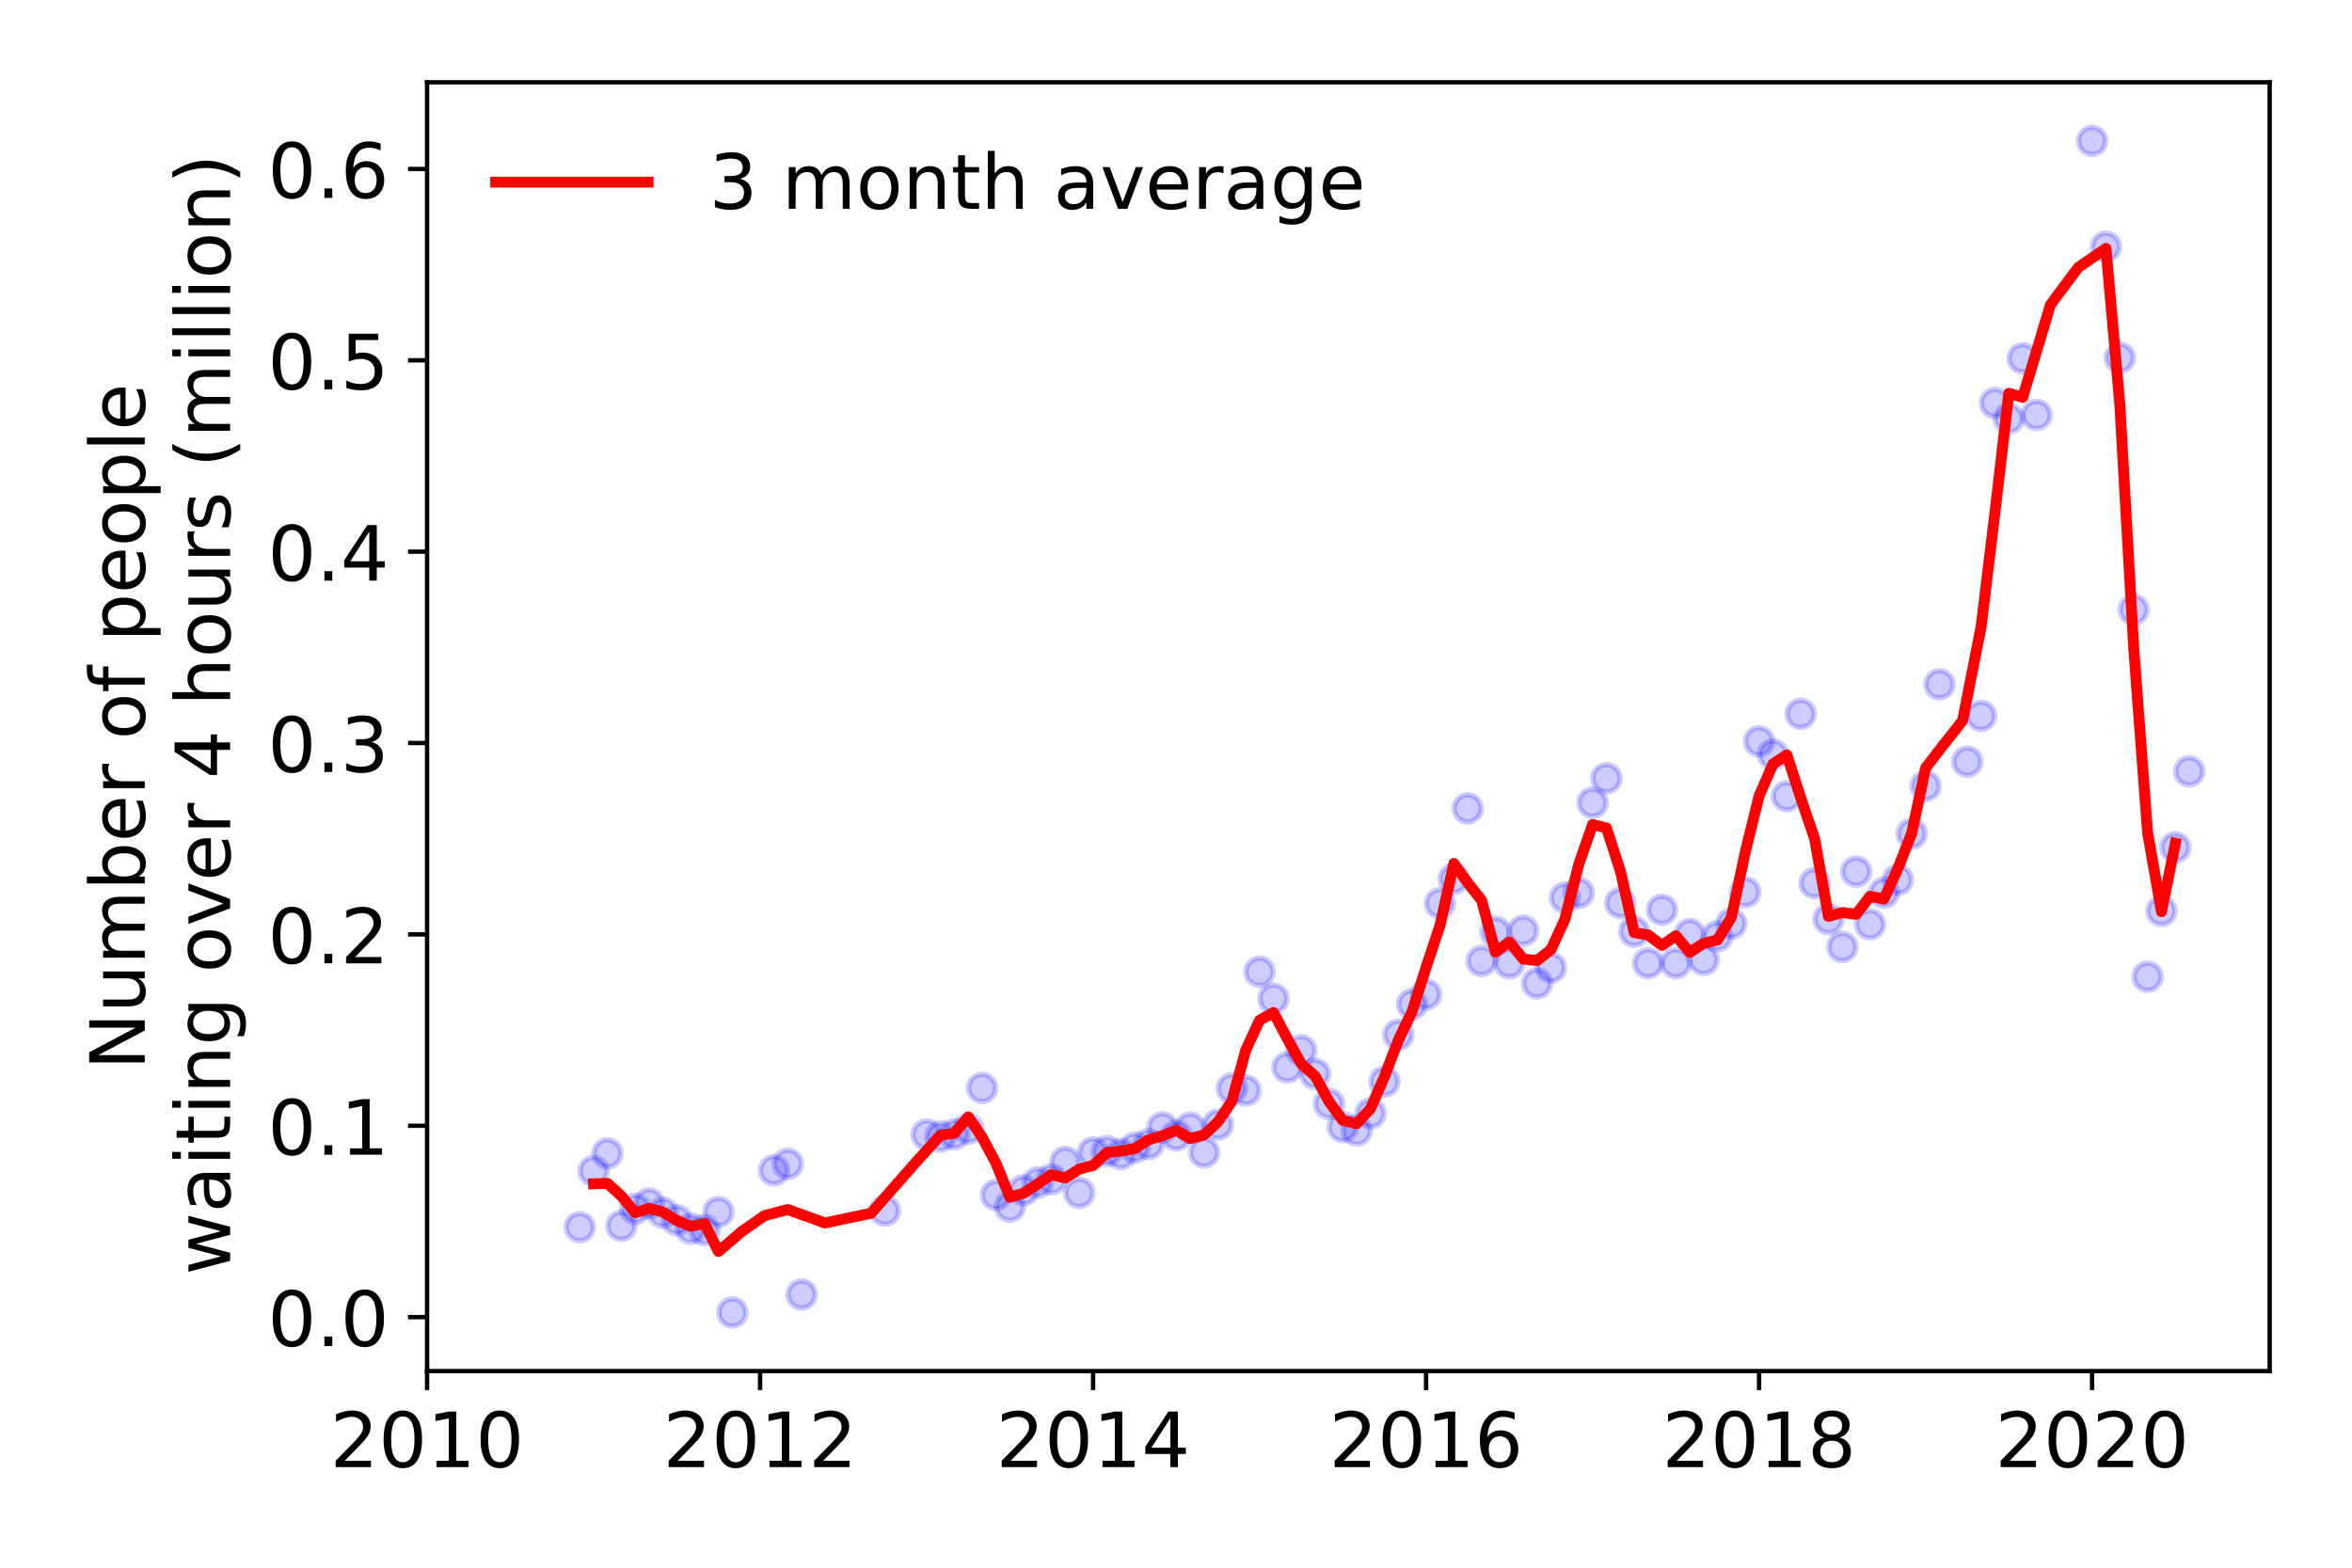 <?xml version="1.0" encoding="utf-8" standalone="no"?>
<!DOCTYPE svg PUBLIC "-//W3C//DTD SVG 1.1//EN"
  "http://www.w3.org/Graphics/SVG/1.1/DTD/svg11.dtd">
<!-- Created with matplotlib (https://matplotlib.org/) -->
<svg height="288pt" version="1.1" viewBox="0 0 432 288" width="432pt" xmlns="http://www.w3.org/2000/svg" xmlns:xlink="http://www.w3.org/1999/xlink">
 <defs>
  <style type="text/css">
*{stroke-linecap:butt;stroke-linejoin:round;}
  </style>
 </defs>
 <g id="figure_1">
  <g id="patch_1">
   <path d="M 0 288 
L 432 288 
L 432 0 
L 0 0 
z
" style="fill:#ffffff;"/>
  </g>
  <g id="axes_1">
   <g id="patch_2">
    <path d="M 78.445 251.88 
L 416.88 251.88 
L 416.88 15.12 
L 78.445 15.12 
z
" style="fill:#ffffff;"/>
   </g>
   <g id="matplotlib.axis_1">
    <g id="xtick_1">
     <g id="line2d_1">
      <defs>
       <path d="M 0 0 
L 0 3.5 
" id="mac7a40cb93" style="stroke:#000000;stroke-width:0.8;"/>
      </defs>
      <g>
       <use style="stroke:#000000;stroke-width:0.8;" x="78.445" xlink:href="#mac7a40cb93" y="251.88"/>
      </g>
     </g>
     <g id="text_1">
      <!-- 2010 -->
      <defs>
       <path d="M 19.188 8.297 
L 53.609 8.297 
L 53.609 0 
L 7.328 0 
L 7.328 8.297 
Q 12.938 14.109 22.625 23.891 
Q 32.328 33.688 34.812 36.531 
Q 39.547 41.844 41.422 45.531 
Q 43.312 49.219 43.312 52.781 
Q 43.312 58.594 39.234 62.25 
Q 35.156 65.922 28.609 65.922 
Q 23.969 65.922 18.812 64.312 
Q 13.672 62.703 7.812 59.422 
L 7.812 69.391 
Q 13.766 71.781 18.938 73 
Q 24.125 74.219 28.422 74.219 
Q 39.75 74.219 46.484 68.547 
Q 53.219 62.891 53.219 53.422 
Q 53.219 48.922 51.531 44.891 
Q 49.859 40.875 45.406 35.406 
Q 44.188 33.984 37.641 27.219 
Q 31.109 20.453 19.188 8.297 
z
" id="DejaVuSans-50"/>
       <path d="M 31.781 66.406 
Q 24.172 66.406 20.328 58.906 
Q 16.5 51.422 16.5 36.375 
Q 16.5 21.391 20.328 13.891 
Q 24.172 6.391 31.781 6.391 
Q 39.453 6.391 43.281 13.891 
Q 47.125 21.391 47.125 36.375 
Q 47.125 51.422 43.281 58.906 
Q 39.453 66.406 31.781 66.406 
z
M 31.781 74.219 
Q 44.047 74.219 50.516 64.516 
Q 56.984 54.828 56.984 36.375 
Q 56.984 17.969 50.516 8.266 
Q 44.047 -1.422 31.781 -1.422 
Q 19.531 -1.422 13.062 8.266 
Q 6.594 17.969 6.594 36.375 
Q 6.594 54.828 13.062 64.516 
Q 19.531 74.219 31.781 74.219 
z
" id="DejaVuSans-48"/>
       <path d="M 12.406 8.297 
L 28.516 8.297 
L 28.516 63.922 
L 10.984 60.406 
L 10.984 69.391 
L 28.422 72.906 
L 38.281 72.906 
L 38.281 8.297 
L 54.391 8.297 
L 54.391 0 
L 12.406 0 
z
" id="DejaVuSans-49"/>
      </defs>
      <g transform="translate(60.63 269.518)scale(0.14 -0.14)">
       <use xlink:href="#DejaVuSans-50"/>
       <use x="63.623" xlink:href="#DejaVuSans-48"/>
       <use x="127.246" xlink:href="#DejaVuSans-49"/>
       <use x="190.869" xlink:href="#DejaVuSans-48"/>
      </g>
     </g>
    </g>
    <g id="xtick_2">
     <g id="line2d_2">
      <g>
       <use style="stroke:#000000;stroke-width:0.8;" x="139.608" xlink:href="#mac7a40cb93" y="251.88"/>
      </g>
     </g>
     <g id="text_2">
      <!-- 2012 -->
      <g transform="translate(121.793 269.518)scale(0.14 -0.14)">
       <use xlink:href="#DejaVuSans-50"/>
       <use x="63.623" xlink:href="#DejaVuSans-48"/>
       <use x="127.246" xlink:href="#DejaVuSans-49"/>
       <use x="190.869" xlink:href="#DejaVuSans-50"/>
      </g>
     </g>
    </g>
    <g id="xtick_3">
     <g id="line2d_3">
      <g>
       <use style="stroke:#000000;stroke-width:0.8;" x="200.771" xlink:href="#mac7a40cb93" y="251.88"/>
      </g>
     </g>
     <g id="text_3">
      <!-- 2014 -->
      <defs>
       <path d="M 37.797 64.312 
L 12.891 25.391 
L 37.797 25.391 
z
M 35.203 72.906 
L 47.609 72.906 
L 47.609 25.391 
L 58.016 25.391 
L 58.016 17.188 
L 47.609 17.188 
L 47.609 0 
L 37.797 0 
L 37.797 17.188 
L 4.891 17.188 
L 4.891 26.703 
z
" id="DejaVuSans-52"/>
      </defs>
      <g transform="translate(182.956 269.518)scale(0.14 -0.14)">
       <use xlink:href="#DejaVuSans-50"/>
       <use x="63.623" xlink:href="#DejaVuSans-48"/>
       <use x="127.246" xlink:href="#DejaVuSans-49"/>
       <use x="190.869" xlink:href="#DejaVuSans-52"/>
      </g>
     </g>
    </g>
    <g id="xtick_4">
     <g id="line2d_4">
      <g>
       <use style="stroke:#000000;stroke-width:0.8;" x="261.934" xlink:href="#mac7a40cb93" y="251.88"/>
      </g>
     </g>
     <g id="text_4">
      <!-- 2016 -->
      <defs>
       <path d="M 33.016 40.375 
Q 26.375 40.375 22.484 35.828 
Q 18.609 31.297 18.609 23.391 
Q 18.609 15.531 22.484 10.953 
Q 26.375 6.391 33.016 6.391 
Q 39.656 6.391 43.531 10.953 
Q 47.406 15.531 47.406 23.391 
Q 47.406 31.297 43.531 35.828 
Q 39.656 40.375 33.016 40.375 
z
M 52.594 71.297 
L 52.594 62.312 
Q 48.875 64.062 45.094 64.984 
Q 41.312 65.922 37.594 65.922 
Q 27.828 65.922 22.672 59.328 
Q 17.531 52.734 16.797 39.406 
Q 19.672 43.656 24.016 45.922 
Q 28.375 48.188 33.594 48.188 
Q 44.578 48.188 50.953 41.516 
Q 57.328 34.859 57.328 23.391 
Q 57.328 12.156 50.688 5.359 
Q 44.047 -1.422 33.016 -1.422 
Q 20.359 -1.422 13.672 8.266 
Q 6.984 17.969 6.984 36.375 
Q 6.984 53.656 15.188 63.938 
Q 23.391 74.219 37.203 74.219 
Q 40.922 74.219 44.703 73.484 
Q 48.484 72.75 52.594 71.297 
z
" id="DejaVuSans-54"/>
      </defs>
      <g transform="translate(244.119 269.518)scale(0.14 -0.14)">
       <use xlink:href="#DejaVuSans-50"/>
       <use x="63.623" xlink:href="#DejaVuSans-48"/>
       <use x="127.246" xlink:href="#DejaVuSans-49"/>
       <use x="190.869" xlink:href="#DejaVuSans-54"/>
      </g>
     </g>
    </g>
    <g id="xtick_5">
     <g id="line2d_5">
      <g>
       <use style="stroke:#000000;stroke-width:0.8;" x="323.097" xlink:href="#mac7a40cb93" y="251.88"/>
      </g>
     </g>
     <g id="text_5">
      <!-- 2018 -->
      <defs>
       <path d="M 31.781 34.625 
Q 24.75 34.625 20.719 30.859 
Q 16.703 27.094 16.703 20.516 
Q 16.703 13.922 20.719 10.156 
Q 24.75 6.391 31.781 6.391 
Q 38.812 6.391 42.859 10.172 
Q 46.922 13.969 46.922 20.516 
Q 46.922 27.094 42.891 30.859 
Q 38.875 34.625 31.781 34.625 
z
M 21.922 38.812 
Q 15.578 40.375 12.031 44.719 
Q 8.5 49.078 8.5 55.328 
Q 8.5 64.062 14.719 69.141 
Q 20.953 74.219 31.781 74.219 
Q 42.672 74.219 48.875 69.141 
Q 55.078 64.062 55.078 55.328 
Q 55.078 49.078 51.531 44.719 
Q 48 40.375 41.703 38.812 
Q 48.828 37.156 52.797 32.312 
Q 56.781 27.484 56.781 20.516 
Q 56.781 9.906 50.312 4.234 
Q 43.844 -1.422 31.781 -1.422 
Q 19.734 -1.422 13.25 4.234 
Q 6.781 9.906 6.781 20.516 
Q 6.781 27.484 10.781 32.312 
Q 14.797 37.156 21.922 38.812 
z
M 18.312 54.391 
Q 18.312 48.734 21.844 45.562 
Q 25.391 42.391 31.781 42.391 
Q 38.141 42.391 41.719 45.562 
Q 45.312 48.734 45.312 54.391 
Q 45.312 60.062 41.719 63.234 
Q 38.141 66.406 31.781 66.406 
Q 25.391 66.406 21.844 63.234 
Q 18.312 60.062 18.312 54.391 
z
" id="DejaVuSans-56"/>
      </defs>
      <g transform="translate(305.282 269.518)scale(0.14 -0.14)">
       <use xlink:href="#DejaVuSans-50"/>
       <use x="63.623" xlink:href="#DejaVuSans-48"/>
       <use x="127.246" xlink:href="#DejaVuSans-49"/>
       <use x="190.869" xlink:href="#DejaVuSans-56"/>
      </g>
     </g>
    </g>
    <g id="xtick_6">
     <g id="line2d_6">
      <g>
       <use style="stroke:#000000;stroke-width:0.8;" x="384.26" xlink:href="#mac7a40cb93" y="251.88"/>
      </g>
     </g>
     <g id="text_6">
      <!-- 2020 -->
      <g transform="translate(366.445 269.518)scale(0.14 -0.14)">
       <use xlink:href="#DejaVuSans-50"/>
       <use x="63.623" xlink:href="#DejaVuSans-48"/>
       <use x="127.246" xlink:href="#DejaVuSans-50"/>
       <use x="190.869" xlink:href="#DejaVuSans-48"/>
      </g>
     </g>
    </g>
   </g>
   <g id="matplotlib.axis_2">
    <g id="ytick_1">
     <g id="line2d_7">
      <defs>
       <path d="M 0 0 
L -3.5 0 
" id="m7d4ac13c86" style="stroke:#000000;stroke-width:0.8;"/>
      </defs>
      <g>
       <use style="stroke:#000000;stroke-width:0.8;" x="78.445" xlink:href="#m7d4ac13c86" y="241.965"/>
      </g>
     </g>
     <g id="text_7">
      <!-- 0.0 -->
      <defs>
       <path d="M 10.688 12.406 
L 21 12.406 
L 21 0 
L 10.688 0 
z
" id="DejaVuSans-46"/>
      </defs>
      <g transform="translate(49.181 247.284)scale(0.14 -0.14)">
       <use xlink:href="#DejaVuSans-48"/>
       <use x="63.623" xlink:href="#DejaVuSans-46"/>
       <use x="95.41" xlink:href="#DejaVuSans-48"/>
      </g>
     </g>
    </g>
    <g id="ytick_2">
     <g id="line2d_8">
      <g>
       <use style="stroke:#000000;stroke-width:0.8;" x="78.445" xlink:href="#m7d4ac13c86" y="206.811"/>
      </g>
     </g>
     <g id="text_8">
      <!-- 0.1 -->
      <g transform="translate(49.181 212.13)scale(0.14 -0.14)">
       <use xlink:href="#DejaVuSans-48"/>
       <use x="63.623" xlink:href="#DejaVuSans-46"/>
       <use x="95.41" xlink:href="#DejaVuSans-49"/>
      </g>
     </g>
    </g>
    <g id="ytick_3">
     <g id="line2d_9">
      <g>
       <use style="stroke:#000000;stroke-width:0.8;" x="78.445" xlink:href="#m7d4ac13c86" y="171.657"/>
      </g>
     </g>
     <g id="text_9">
      <!-- 0.2 -->
      <g transform="translate(49.181 176.976)scale(0.14 -0.14)">
       <use xlink:href="#DejaVuSans-48"/>
       <use x="63.623" xlink:href="#DejaVuSans-46"/>
       <use x="95.41" xlink:href="#DejaVuSans-50"/>
      </g>
     </g>
    </g>
    <g id="ytick_4">
     <g id="line2d_10">
      <g>
       <use style="stroke:#000000;stroke-width:0.8;" x="78.445" xlink:href="#m7d4ac13c86" y="136.503"/>
      </g>
     </g>
     <g id="text_10">
      <!-- 0.3 -->
      <defs>
       <path d="M 40.578 39.312 
Q 47.656 37.797 51.625 33 
Q 55.609 28.219 55.609 21.188 
Q 55.609 10.406 48.188 4.484 
Q 40.766 -1.422 27.094 -1.422 
Q 22.516 -1.422 17.656 -0.516 
Q 12.797 0.391 7.625 2.203 
L 7.625 11.719 
Q 11.719 9.328 16.594 8.109 
Q 21.484 6.891 26.812 6.891 
Q 36.078 6.891 40.938 10.547 
Q 45.797 14.203 45.797 21.188 
Q 45.797 27.641 41.281 31.266 
Q 36.766 34.906 28.719 34.906 
L 20.219 34.906 
L 20.219 43.016 
L 29.109 43.016 
Q 36.375 43.016 40.234 45.922 
Q 44.094 48.828 44.094 54.297 
Q 44.094 59.906 40.109 62.906 
Q 36.141 65.922 28.719 65.922 
Q 24.656 65.922 20.016 65.031 
Q 15.375 64.156 9.812 62.312 
L 9.812 71.094 
Q 15.438 72.656 20.344 73.438 
Q 25.25 74.219 29.594 74.219 
Q 40.828 74.219 47.359 69.109 
Q 53.906 64.016 53.906 55.328 
Q 53.906 49.266 50.438 45.094 
Q 46.969 40.922 40.578 39.312 
z
" id="DejaVuSans-51"/>
      </defs>
      <g transform="translate(49.181 141.822)scale(0.14 -0.14)">
       <use xlink:href="#DejaVuSans-48"/>
       <use x="63.623" xlink:href="#DejaVuSans-46"/>
       <use x="95.41" xlink:href="#DejaVuSans-51"/>
      </g>
     </g>
    </g>
    <g id="ytick_5">
     <g id="line2d_11">
      <g>
       <use style="stroke:#000000;stroke-width:0.8;" x="78.445" xlink:href="#m7d4ac13c86" y="101.349"/>
      </g>
     </g>
     <g id="text_11">
      <!-- 0.4 -->
      <g transform="translate(49.181 106.668)scale(0.14 -0.14)">
       <use xlink:href="#DejaVuSans-48"/>
       <use x="63.623" xlink:href="#DejaVuSans-46"/>
       <use x="95.41" xlink:href="#DejaVuSans-52"/>
      </g>
     </g>
    </g>
    <g id="ytick_6">
     <g id="line2d_12">
      <g>
       <use style="stroke:#000000;stroke-width:0.8;" x="78.445" xlink:href="#m7d4ac13c86" y="66.195"/>
      </g>
     </g>
     <g id="text_12">
      <!-- 0.5 -->
      <defs>
       <path d="M 10.797 72.906 
L 49.516 72.906 
L 49.516 64.594 
L 19.828 64.594 
L 19.828 46.734 
Q 21.969 47.469 24.109 47.828 
Q 26.266 48.188 28.422 48.188 
Q 40.625 48.188 47.75 41.5 
Q 54.891 34.812 54.891 23.391 
Q 54.891 11.625 47.562 5.094 
Q 40.234 -1.422 26.906 -1.422 
Q 22.312 -1.422 17.547 -0.641 
Q 12.797 0.141 7.719 1.703 
L 7.719 11.625 
Q 12.109 9.234 16.797 8.062 
Q 21.484 6.891 26.703 6.891 
Q 35.156 6.891 40.078 11.328 
Q 45.016 15.766 45.016 23.391 
Q 45.016 31 40.078 35.438 
Q 35.156 39.891 26.703 39.891 
Q 22.75 39.891 18.812 39.016 
Q 14.891 38.141 10.797 36.281 
z
" id="DejaVuSans-53"/>
      </defs>
      <g transform="translate(49.181 71.514)scale(0.14 -0.14)">
       <use xlink:href="#DejaVuSans-48"/>
       <use x="63.623" xlink:href="#DejaVuSans-46"/>
       <use x="95.41" xlink:href="#DejaVuSans-53"/>
      </g>
     </g>
    </g>
    <g id="ytick_7">
     <g id="line2d_13">
      <g>
       <use style="stroke:#000000;stroke-width:0.8;" x="78.445" xlink:href="#m7d4ac13c86" y="31.041"/>
      </g>
     </g>
     <g id="text_13">
      <!-- 0.6 -->
      <g transform="translate(49.181 36.36)scale(0.14 -0.14)">
       <use xlink:href="#DejaVuSans-48"/>
       <use x="63.623" xlink:href="#DejaVuSans-46"/>
       <use x="95.41" xlink:href="#DejaVuSans-54"/>
      </g>
     </g>
    </g>
    <g id="text_14">
     <!-- Number of people -->
     <defs>
      <path d="M 9.812 72.906 
L 23.094 72.906 
L 55.422 11.922 
L 55.422 72.906 
L 64.984 72.906 
L 64.984 0 
L 51.703 0 
L 19.391 60.984 
L 19.391 0 
L 9.812 0 
z
" id="DejaVuSans-78"/>
      <path d="M 8.5 21.578 
L 8.5 54.688 
L 17.484 54.688 
L 17.484 21.922 
Q 17.484 14.156 20.5 10.266 
Q 23.531 6.391 29.594 6.391 
Q 36.859 6.391 41.078 11.031 
Q 45.312 15.672 45.312 23.688 
L 45.312 54.688 
L 54.297 54.688 
L 54.297 0 
L 45.312 0 
L 45.312 8.406 
Q 42.047 3.422 37.719 1 
Q 33.406 -1.422 27.688 -1.422 
Q 18.266 -1.422 13.375 4.438 
Q 8.5 10.297 8.5 21.578 
z
M 31.109 56 
z
" id="DejaVuSans-117"/>
      <path d="M 52 44.188 
Q 55.375 50.25 60.062 53.125 
Q 64.75 56 71.094 56 
Q 79.641 56 84.281 50.016 
Q 88.922 44.047 88.922 33.016 
L 88.922 0 
L 79.891 0 
L 79.891 32.719 
Q 79.891 40.578 77.094 44.375 
Q 74.312 48.188 68.609 48.188 
Q 61.625 48.188 57.562 43.547 
Q 53.516 38.922 53.516 30.906 
L 53.516 0 
L 44.484 0 
L 44.484 32.719 
Q 44.484 40.625 41.703 44.406 
Q 38.922 48.188 33.109 48.188 
Q 26.219 48.188 22.156 43.531 
Q 18.109 38.875 18.109 30.906 
L 18.109 0 
L 9.078 0 
L 9.078 54.688 
L 18.109 54.688 
L 18.109 46.188 
Q 21.188 51.219 25.484 53.609 
Q 29.781 56 35.688 56 
Q 41.656 56 45.828 52.969 
Q 50 49.953 52 44.188 
z
" id="DejaVuSans-109"/>
      <path d="M 48.688 27.297 
Q 48.688 37.203 44.609 42.844 
Q 40.531 48.484 33.406 48.484 
Q 26.266 48.484 22.188 42.844 
Q 18.109 37.203 18.109 27.297 
Q 18.109 17.391 22.188 11.75 
Q 26.266 6.109 33.406 6.109 
Q 40.531 6.109 44.609 11.75 
Q 48.688 17.391 48.688 27.297 
z
M 18.109 46.391 
Q 20.953 51.266 25.266 53.625 
Q 29.594 56 35.594 56 
Q 45.562 56 51.781 48.094 
Q 58.016 40.188 58.016 27.297 
Q 58.016 14.406 51.781 6.484 
Q 45.562 -1.422 35.594 -1.422 
Q 29.594 -1.422 25.266 0.953 
Q 20.953 3.328 18.109 8.203 
L 18.109 0 
L 9.078 0 
L 9.078 75.984 
L 18.109 75.984 
z
" id="DejaVuSans-98"/>
      <path d="M 56.203 29.594 
L 56.203 25.203 
L 14.891 25.203 
Q 15.484 15.922 20.484 11.062 
Q 25.484 6.203 34.422 6.203 
Q 39.594 6.203 44.453 7.469 
Q 49.312 8.734 54.109 11.281 
L 54.109 2.781 
Q 49.266 0.734 44.188 -0.344 
Q 39.109 -1.422 33.891 -1.422 
Q 20.797 -1.422 13.156 6.188 
Q 5.516 13.812 5.516 26.812 
Q 5.516 40.234 12.766 48.109 
Q 20.016 56 32.328 56 
Q 43.359 56 49.781 48.891 
Q 56.203 41.797 56.203 29.594 
z
M 47.219 32.234 
Q 47.125 39.594 43.094 43.984 
Q 39.062 48.391 32.422 48.391 
Q 24.906 48.391 20.391 44.141 
Q 15.875 39.891 15.188 32.172 
z
" id="DejaVuSans-101"/>
      <path d="M 41.109 46.297 
Q 39.594 47.172 37.812 47.578 
Q 36.031 48 33.891 48 
Q 26.266 48 22.188 43.047 
Q 18.109 38.094 18.109 28.812 
L 18.109 0 
L 9.078 0 
L 9.078 54.688 
L 18.109 54.688 
L 18.109 46.188 
Q 20.953 51.172 25.484 53.578 
Q 30.031 56 36.531 56 
Q 37.453 56 38.578 55.875 
Q 39.703 55.766 41.062 55.516 
z
" id="DejaVuSans-114"/>
      <path id="DejaVuSans-32"/>
      <path d="M 30.609 48.391 
Q 23.391 48.391 19.188 42.75 
Q 14.984 37.109 14.984 27.297 
Q 14.984 17.484 19.156 11.844 
Q 23.344 6.203 30.609 6.203 
Q 37.797 6.203 41.984 11.859 
Q 46.188 17.531 46.188 27.297 
Q 46.188 37.016 41.984 42.703 
Q 37.797 48.391 30.609 48.391 
z
M 30.609 56 
Q 42.328 56 49.016 48.375 
Q 55.719 40.766 55.719 27.297 
Q 55.719 13.875 49.016 6.219 
Q 42.328 -1.422 30.609 -1.422 
Q 18.844 -1.422 12.172 6.219 
Q 5.516 13.875 5.516 27.297 
Q 5.516 40.766 12.172 48.375 
Q 18.844 56 30.609 56 
z
" id="DejaVuSans-111"/>
      <path d="M 37.109 75.984 
L 37.109 68.5 
L 28.516 68.5 
Q 23.688 68.5 21.797 66.547 
Q 19.922 64.594 19.922 59.516 
L 19.922 54.688 
L 34.719 54.688 
L 34.719 47.703 
L 19.922 47.703 
L 19.922 0 
L 10.891 0 
L 10.891 47.703 
L 2.297 47.703 
L 2.297 54.688 
L 10.891 54.688 
L 10.891 58.5 
Q 10.891 67.625 15.141 71.797 
Q 19.391 75.984 28.609 75.984 
z
" id="DejaVuSans-102"/>
      <path d="M 18.109 8.203 
L 18.109 -20.797 
L 9.078 -20.797 
L 9.078 54.688 
L 18.109 54.688 
L 18.109 46.391 
Q 20.953 51.266 25.266 53.625 
Q 29.594 56 35.594 56 
Q 45.562 56 51.781 48.094 
Q 58.016 40.188 58.016 27.297 
Q 58.016 14.406 51.781 6.484 
Q 45.562 -1.422 35.594 -1.422 
Q 29.594 -1.422 25.266 0.953 
Q 20.953 3.328 18.109 8.203 
z
M 48.688 27.297 
Q 48.688 37.203 44.609 42.844 
Q 40.531 48.484 33.406 48.484 
Q 26.266 48.484 22.188 42.844 
Q 18.109 37.203 18.109 27.297 
Q 18.109 17.391 22.188 11.75 
Q 26.266 6.109 33.406 6.109 
Q 40.531 6.109 44.609 11.75 
Q 48.688 17.391 48.688 27.297 
z
" id="DejaVuSans-112"/>
      <path d="M 9.422 75.984 
L 18.406 75.984 
L 18.406 0 
L 9.422 0 
z
" id="DejaVuSans-108"/>
     </defs>
     <g transform="translate(26.592 196.547)rotate(-90)scale(0.14 -0.14)">
      <use xlink:href="#DejaVuSans-78"/>
      <use x="74.805" xlink:href="#DejaVuSans-117"/>
      <use x="138.184" xlink:href="#DejaVuSans-109"/>
      <use x="235.596" xlink:href="#DejaVuSans-98"/>
      <use x="299.072" xlink:href="#DejaVuSans-101"/>
      <use x="360.596" xlink:href="#DejaVuSans-114"/>
      <use x="401.709" xlink:href="#DejaVuSans-32"/>
      <use x="433.496" xlink:href="#DejaVuSans-111"/>
      <use x="494.678" xlink:href="#DejaVuSans-102"/>
      <use x="529.883" xlink:href="#DejaVuSans-32"/>
      <use x="561.67" xlink:href="#DejaVuSans-112"/>
      <use x="625.146" xlink:href="#DejaVuSans-101"/>
      <use x="686.67" xlink:href="#DejaVuSans-111"/>
      <use x="747.852" xlink:href="#DejaVuSans-112"/>
      <use x="811.328" xlink:href="#DejaVuSans-108"/>
      <use x="839.111" xlink:href="#DejaVuSans-101"/>
     </g>
     <!--  waiting over 4 hours (million) -->
     <defs>
      <path d="M 4.203 54.688 
L 13.188 54.688 
L 24.422 12.016 
L 35.594 54.688 
L 46.188 54.688 
L 57.422 12.016 
L 68.609 54.688 
L 77.594 54.688 
L 63.281 0 
L 52.688 0 
L 40.922 44.828 
L 29.109 0 
L 18.5 0 
z
" id="DejaVuSans-119"/>
      <path d="M 34.281 27.484 
Q 23.391 27.484 19.188 25 
Q 14.984 22.516 14.984 16.5 
Q 14.984 11.719 18.141 8.906 
Q 21.297 6.109 26.703 6.109 
Q 34.188 6.109 38.703 11.406 
Q 43.219 16.703 43.219 25.484 
L 43.219 27.484 
z
M 52.203 31.203 
L 52.203 0 
L 43.219 0 
L 43.219 8.297 
Q 40.141 3.328 35.547 0.953 
Q 30.953 -1.422 24.312 -1.422 
Q 15.922 -1.422 10.953 3.297 
Q 6 8.016 6 15.922 
Q 6 25.141 12.172 29.828 
Q 18.359 34.516 30.609 34.516 
L 43.219 34.516 
L 43.219 35.406 
Q 43.219 41.609 39.141 45 
Q 35.062 48.391 27.688 48.391 
Q 23 48.391 18.547 47.266 
Q 14.109 46.141 10.016 43.891 
L 10.016 52.203 
Q 14.938 54.109 19.578 55.047 
Q 24.219 56 28.609 56 
Q 40.484 56 46.344 49.844 
Q 52.203 43.703 52.203 31.203 
z
" id="DejaVuSans-97"/>
      <path d="M 9.422 54.688 
L 18.406 54.688 
L 18.406 0 
L 9.422 0 
z
M 9.422 75.984 
L 18.406 75.984 
L 18.406 64.594 
L 9.422 64.594 
z
" id="DejaVuSans-105"/>
      <path d="M 18.312 70.219 
L 18.312 54.688 
L 36.812 54.688 
L 36.812 47.703 
L 18.312 47.703 
L 18.312 18.016 
Q 18.312 11.328 20.141 9.422 
Q 21.969 7.516 27.594 7.516 
L 36.812 7.516 
L 36.812 0 
L 27.594 0 
Q 17.188 0 13.234 3.875 
Q 9.281 7.766 9.281 18.016 
L 9.281 47.703 
L 2.688 47.703 
L 2.688 54.688 
L 9.281 54.688 
L 9.281 70.219 
z
" id="DejaVuSans-116"/>
      <path d="M 54.891 33.016 
L 54.891 0 
L 45.906 0 
L 45.906 32.719 
Q 45.906 40.484 42.875 44.328 
Q 39.844 48.188 33.797 48.188 
Q 26.516 48.188 22.312 43.547 
Q 18.109 38.922 18.109 30.906 
L 18.109 0 
L 9.078 0 
L 9.078 54.688 
L 18.109 54.688 
L 18.109 46.188 
Q 21.344 51.125 25.703 53.562 
Q 30.078 56 35.797 56 
Q 45.219 56 50.047 50.172 
Q 54.891 44.344 54.891 33.016 
z
" id="DejaVuSans-110"/>
      <path d="M 45.406 27.984 
Q 45.406 37.75 41.375 43.109 
Q 37.359 48.484 30.078 48.484 
Q 22.859 48.484 18.828 43.109 
Q 14.797 37.75 14.797 27.984 
Q 14.797 18.266 18.828 12.891 
Q 22.859 7.516 30.078 7.516 
Q 37.359 7.516 41.375 12.891 
Q 45.406 18.266 45.406 27.984 
z
M 54.391 6.781 
Q 54.391 -7.172 48.188 -13.984 
Q 42 -20.797 29.203 -20.797 
Q 24.469 -20.797 20.266 -20.094 
Q 16.062 -19.391 12.109 -17.922 
L 12.109 -9.188 
Q 16.062 -11.328 19.922 -12.344 
Q 23.781 -13.375 27.781 -13.375 
Q 36.625 -13.375 41.016 -8.766 
Q 45.406 -4.156 45.406 5.172 
L 45.406 9.625 
Q 42.625 4.781 38.281 2.391 
Q 33.938 0 27.875 0 
Q 17.828 0 11.672 7.656 
Q 5.516 15.328 5.516 27.984 
Q 5.516 40.672 11.672 48.328 
Q 17.828 56 27.875 56 
Q 33.938 56 38.281 53.609 
Q 42.625 51.219 45.406 46.391 
L 45.406 54.688 
L 54.391 54.688 
z
" id="DejaVuSans-103"/>
      <path d="M 2.984 54.688 
L 12.5 54.688 
L 29.594 8.797 
L 46.688 54.688 
L 56.203 54.688 
L 35.688 0 
L 23.484 0 
z
" id="DejaVuSans-118"/>
      <path d="M 54.891 33.016 
L 54.891 0 
L 45.906 0 
L 45.906 32.719 
Q 45.906 40.484 42.875 44.328 
Q 39.844 48.188 33.797 48.188 
Q 26.516 48.188 22.312 43.547 
Q 18.109 38.922 18.109 30.906 
L 18.109 0 
L 9.078 0 
L 9.078 75.984 
L 18.109 75.984 
L 18.109 46.188 
Q 21.344 51.125 25.703 53.562 
Q 30.078 56 35.797 56 
Q 45.219 56 50.047 50.172 
Q 54.891 44.344 54.891 33.016 
z
" id="DejaVuSans-104"/>
      <path d="M 44.281 53.078 
L 44.281 44.578 
Q 40.484 46.531 36.375 47.5 
Q 32.281 48.484 27.875 48.484 
Q 21.188 48.484 17.844 46.438 
Q 14.5 44.391 14.5 40.281 
Q 14.5 37.156 16.891 35.375 
Q 19.281 33.594 26.516 31.984 
L 29.594 31.297 
Q 39.156 29.25 43.188 25.516 
Q 47.219 21.781 47.219 15.094 
Q 47.219 7.469 41.188 3.016 
Q 35.156 -1.422 24.609 -1.422 
Q 20.219 -1.422 15.453 -0.562 
Q 10.688 0.297 5.422 2 
L 5.422 11.281 
Q 10.406 8.688 15.234 7.391 
Q 20.062 6.109 24.812 6.109 
Q 31.156 6.109 34.562 8.281 
Q 37.984 10.453 37.984 14.406 
Q 37.984 18.062 35.516 20.016 
Q 33.062 21.969 24.703 23.781 
L 21.578 24.516 
Q 13.234 26.266 9.516 29.906 
Q 5.812 33.547 5.812 39.891 
Q 5.812 47.609 11.281 51.797 
Q 16.75 56 26.812 56 
Q 31.781 56 36.172 55.266 
Q 40.578 54.547 44.281 53.078 
z
" id="DejaVuSans-115"/>
      <path d="M 31 75.875 
Q 24.469 64.656 21.281 53.656 
Q 18.109 42.672 18.109 31.391 
Q 18.109 20.125 21.312 9.062 
Q 24.516 -2 31 -13.188 
L 23.188 -13.188 
Q 15.875 -1.703 12.234 9.375 
Q 8.594 20.453 8.594 31.391 
Q 8.594 42.281 12.203 53.312 
Q 15.828 64.359 23.188 75.875 
z
" id="DejaVuSans-40"/>
      <path d="M 8.016 75.875 
L 15.828 75.875 
Q 23.141 64.359 26.781 53.312 
Q 30.422 42.281 30.422 31.391 
Q 30.422 20.453 26.781 9.375 
Q 23.141 -1.703 15.828 -13.188 
L 8.016 -13.188 
Q 14.5 -2 17.703 9.062 
Q 20.906 20.125 20.906 31.391 
Q 20.906 42.672 17.703 53.656 
Q 14.5 64.656 8.016 75.875 
z
" id="DejaVuSans-41"/>
     </defs>
     <g transform="translate(42.269 238.675)rotate(-90)scale(0.14 -0.14)">
      <use xlink:href="#DejaVuSans-32"/>
      <use x="31.787" xlink:href="#DejaVuSans-119"/>
      <use x="113.574" xlink:href="#DejaVuSans-97"/>
      <use x="174.854" xlink:href="#DejaVuSans-105"/>
      <use x="202.637" xlink:href="#DejaVuSans-116"/>
      <use x="241.846" xlink:href="#DejaVuSans-105"/>
      <use x="269.629" xlink:href="#DejaVuSans-110"/>
      <use x="333.008" xlink:href="#DejaVuSans-103"/>
      <use x="396.484" xlink:href="#DejaVuSans-32"/>
      <use x="428.271" xlink:href="#DejaVuSans-111"/>
      <use x="489.453" xlink:href="#DejaVuSans-118"/>
      <use x="548.633" xlink:href="#DejaVuSans-101"/>
      <use x="610.156" xlink:href="#DejaVuSans-114"/>
      <use x="651.27" xlink:href="#DejaVuSans-32"/>
      <use x="683.057" xlink:href="#DejaVuSans-52"/>
      <use x="746.68" xlink:href="#DejaVuSans-32"/>
      <use x="778.467" xlink:href="#DejaVuSans-104"/>
      <use x="841.846" xlink:href="#DejaVuSans-111"/>
      <use x="903.027" xlink:href="#DejaVuSans-117"/>
      <use x="966.406" xlink:href="#DejaVuSans-114"/>
      <use x="1007.52" xlink:href="#DejaVuSans-115"/>
      <use x="1059.619" xlink:href="#DejaVuSans-32"/>
      <use x="1091.406" xlink:href="#DejaVuSans-40"/>
      <use x="1130.42" xlink:href="#DejaVuSans-109"/>
      <use x="1227.832" xlink:href="#DejaVuSans-105"/>
      <use x="1255.615" xlink:href="#DejaVuSans-108"/>
      <use x="1283.398" xlink:href="#DejaVuSans-108"/>
      <use x="1311.182" xlink:href="#DejaVuSans-105"/>
      <use x="1338.965" xlink:href="#DejaVuSans-111"/>
      <use x="1400.146" xlink:href="#DejaVuSans-110"/>
      <use x="1463.525" xlink:href="#DejaVuSans-41"/>
     </g>
    </g>
   </g>
   <g id="line2d_14">
    <defs>
     <path d="M 0 2.5 
C 0.663 2.5 1.299 2.237 1.768 1.768 
C 2.237 1.299 2.5 0.663 2.5 0 
C 2.5 -0.663 2.237 -1.299 1.768 -1.768 
C 1.299 -2.237 0.663 -2.5 0 -2.5 
C -0.663 -2.5 -1.299 -2.237 -1.768 -1.768 
C -2.237 -1.299 -2.5 -0.663 -2.5 0 
C -2.5 0.663 -2.237 1.299 -1.768 1.768 
C -1.299 2.237 -0.663 2.5 0 2.5 
z
" id="mc438bd5007" style="stroke:#0000ff;stroke-opacity:0.2;"/>
    </defs>
    <g clip-path="url(#p20dde13d11)">
     <use style="fill:#0000ff;fill-opacity:0.2;stroke:#0000ff;stroke-opacity:0.2;" x="402.099" xlink:href="#mc438bd5007" y="141.706"/>
     <use style="fill:#0000ff;fill-opacity:0.2;stroke:#0000ff;stroke-opacity:0.2;" x="399.55" xlink:href="#mc438bd5007" y="155.672"/>
     <use style="fill:#0000ff;fill-opacity:0.2;stroke:#0000ff;stroke-opacity:0.2;" x="397.002" xlink:href="#mc438bd5007" y="167.35"/>
     <use style="fill:#0000ff;fill-opacity:0.2;stroke:#0000ff;stroke-opacity:0.2;" x="394.454" xlink:href="#mc438bd5007" y="179.442"/>
     <use style="fill:#0000ff;fill-opacity:0.2;stroke:#0000ff;stroke-opacity:0.2;" x="391.905" xlink:href="#mc438bd5007" y="111.999"/>
     <use style="fill:#0000ff;fill-opacity:0.2;stroke:#0000ff;stroke-opacity:0.2;" x="389.357" xlink:href="#mc438bd5007" y="65.734"/>
     <use style="fill:#0000ff;fill-opacity:0.2;stroke:#0000ff;stroke-opacity:0.2;" x="386.808" xlink:href="#mc438bd5007" y="45.315"/>
     <use style="fill:#0000ff;fill-opacity:0.2;stroke:#0000ff;stroke-opacity:0.2;" x="384.26" xlink:href="#mc438bd5007" y="25.882"/>
     <use style="fill:#0000ff;fill-opacity:0.2;stroke:#0000ff;stroke-opacity:0.2;" x="374.066" xlink:href="#mc438bd5007" y="76.235"/>
     <use style="fill:#0000ff;fill-opacity:0.2;stroke:#0000ff;stroke-opacity:0.2;" x="371.517" xlink:href="#mc438bd5007" y="65.824"/>
     <use style="fill:#0000ff;fill-opacity:0.2;stroke:#0000ff;stroke-opacity:0.2;" x="368.969" xlink:href="#mc438bd5007" y="76.908"/>
     <use style="fill:#0000ff;fill-opacity:0.2;stroke:#0000ff;stroke-opacity:0.2;" x="366.421" xlink:href="#mc438bd5007" y="74.032"/>
     <use style="fill:#0000ff;fill-opacity:0.2;stroke:#0000ff;stroke-opacity:0.2;" x="363.872" xlink:href="#mc438bd5007" y="131.518"/>
     <use style="fill:#0000ff;fill-opacity:0.2;stroke:#0000ff;stroke-opacity:0.2;" x="361.324" xlink:href="#mc438bd5007" y="139.931"/>
     <use style="fill:#0000ff;fill-opacity:0.2;stroke:#0000ff;stroke-opacity:0.2;" x="356.227" xlink:href="#mc438bd5007" y="125.712"/>
     <use style="fill:#0000ff;fill-opacity:0.2;stroke:#0000ff;stroke-opacity:0.2;" x="353.678" xlink:href="#mc438bd5007" y="144.408"/>
     <use style="fill:#0000ff;fill-opacity:0.2;stroke:#0000ff;stroke-opacity:0.2;" x="351.13" xlink:href="#mc438bd5007" y="153.165"/>
     <use style="fill:#0000ff;fill-opacity:0.2;stroke:#0000ff;stroke-opacity:0.2;" x="348.581" xlink:href="#mc438bd5007" y="161.621"/>
     <use style="fill:#0000ff;fill-opacity:0.2;stroke:#0000ff;stroke-opacity:0.2;" x="346.033" xlink:href="#mc438bd5007" y="164.009"/>
     <use style="fill:#0000ff;fill-opacity:0.2;stroke:#0000ff;stroke-opacity:0.2;" x="343.484" xlink:href="#mc438bd5007" y="169.815"/>
     <use style="fill:#0000ff;fill-opacity:0.2;stroke:#0000ff;stroke-opacity:0.2;" x="340.936" xlink:href="#mc438bd5007" y="160.118"/>
     <use style="fill:#0000ff;fill-opacity:0.2;stroke:#0000ff;stroke-opacity:0.2;" x="338.388" xlink:href="#mc438bd5007" y="173.971"/>
     <use style="fill:#0000ff;fill-opacity:0.2;stroke:#0000ff;stroke-opacity:0.2;" x="335.839" xlink:href="#mc438bd5007" y="168.844"/>
     <use style="fill:#0000ff;fill-opacity:0.2;stroke:#0000ff;stroke-opacity:0.2;" x="333.291" xlink:href="#mc438bd5007" y="162.249"/>
     <use style="fill:#0000ff;fill-opacity:0.2;stroke:#0000ff;stroke-opacity:0.2;" x="330.742" xlink:href="#mc438bd5007" y="131.148"/>
     <use style="fill:#0000ff;fill-opacity:0.2;stroke:#0000ff;stroke-opacity:0.2;" x="328.194" xlink:href="#mc438bd5007" y="146.28"/>
     <use style="fill:#0000ff;fill-opacity:0.2;stroke:#0000ff;stroke-opacity:0.2;" x="325.645" xlink:href="#mc438bd5007" y="138.602"/>
     <use style="fill:#0000ff;fill-opacity:0.2;stroke:#0000ff;stroke-opacity:0.2;" x="323.097" xlink:href="#mc438bd5007" y="136.189"/>
     <use style="fill:#0000ff;fill-opacity:0.2;stroke:#0000ff;stroke-opacity:0.2;" x="320.548" xlink:href="#mc438bd5007" y="163.894"/>
     <use style="fill:#0000ff;fill-opacity:0.2;stroke:#0000ff;stroke-opacity:0.2;" x="318" xlink:href="#mc438bd5007" y="169.688"/>
     <use style="fill:#0000ff;fill-opacity:0.2;stroke:#0000ff;stroke-opacity:0.2;" x="315.451" xlink:href="#mc438bd5007" y="171.999"/>
     <use style="fill:#0000ff;fill-opacity:0.2;stroke:#0000ff;stroke-opacity:0.2;" x="312.903" xlink:href="#mc438bd5007" y="176.33"/>
     <use style="fill:#0000ff;fill-opacity:0.2;stroke:#0000ff;stroke-opacity:0.2;" x="310.355" xlink:href="#mc438bd5007" y="171.594"/>
     <use style="fill:#0000ff;fill-opacity:0.2;stroke:#0000ff;stroke-opacity:0.2;" x="307.806" xlink:href="#mc438bd5007" y="176.95"/>
     <use style="fill:#0000ff;fill-opacity:0.2;stroke:#0000ff;stroke-opacity:0.2;" x="305.258" xlink:href="#mc438bd5007" y="167.132"/>
     <use style="fill:#0000ff;fill-opacity:0.2;stroke:#0000ff;stroke-opacity:0.2;" x="302.709" xlink:href="#mc438bd5007" y="176.955"/>
     <use style="fill:#0000ff;fill-opacity:0.2;stroke:#0000ff;stroke-opacity:0.2;" x="300.161" xlink:href="#mc438bd5007" y="171.168"/>
     <use style="fill:#0000ff;fill-opacity:0.2;stroke:#0000ff;stroke-opacity:0.2;" x="297.612" xlink:href="#mc438bd5007" y="165.886"/>
     <use style="fill:#0000ff;fill-opacity:0.2;stroke:#0000ff;stroke-opacity:0.2;" x="295.064" xlink:href="#mc438bd5007" y="142.967"/>
     <use style="fill:#0000ff;fill-opacity:0.2;stroke:#0000ff;stroke-opacity:0.2;" x="292.515" xlink:href="#mc438bd5007" y="147.465"/>
     <use style="fill:#0000ff;fill-opacity:0.2;stroke:#0000ff;stroke-opacity:0.2;" x="289.967" xlink:href="#mc438bd5007" y="164.024"/>
     <use style="fill:#0000ff;fill-opacity:0.2;stroke:#0000ff;stroke-opacity:0.2;" x="287.418" xlink:href="#mc438bd5007" y="164.93"/>
     <use style="fill:#0000ff;fill-opacity:0.2;stroke:#0000ff;stroke-opacity:0.2;" x="284.87" xlink:href="#mc438bd5007" y="177.775"/>
     <use style="fill:#0000ff;fill-opacity:0.2;stroke:#0000ff;stroke-opacity:0.2;" x="282.322" xlink:href="#mc438bd5007" y="180.65"/>
     <use style="fill:#0000ff;fill-opacity:0.2;stroke:#0000ff;stroke-opacity:0.2;" x="279.773" xlink:href="#mc438bd5007" y="170.964"/>
     <use style="fill:#0000ff;fill-opacity:0.2;stroke:#0000ff;stroke-opacity:0.2;" x="277.225" xlink:href="#mc438bd5007" y="176.961"/>
     <use style="fill:#0000ff;fill-opacity:0.2;stroke:#0000ff;stroke-opacity:0.2;" x="274.676" xlink:href="#mc438bd5007" y="171.19"/>
     <use style="fill:#0000ff;fill-opacity:0.2;stroke:#0000ff;stroke-opacity:0.2;" x="272.128" xlink:href="#mc438bd5007" y="176.536"/>
     <use style="fill:#0000ff;fill-opacity:0.2;stroke:#0000ff;stroke-opacity:0.2;" x="269.579" xlink:href="#mc438bd5007" y="148.514"/>
     <use style="fill:#0000ff;fill-opacity:0.2;stroke:#0000ff;stroke-opacity:0.2;" x="267.031" xlink:href="#mc438bd5007" y="161.434"/>
     <use style="fill:#0000ff;fill-opacity:0.2;stroke:#0000ff;stroke-opacity:0.2;" x="264.482" xlink:href="#mc438bd5007" y="165.932"/>
     <use style="fill:#0000ff;fill-opacity:0.2;stroke:#0000ff;stroke-opacity:0.2;" x="261.934" xlink:href="#mc438bd5007" y="182.694"/>
     <use style="fill:#0000ff;fill-opacity:0.2;stroke:#0000ff;stroke-opacity:0.2;" x="259.385" xlink:href="#mc438bd5007" y="184.498"/>
     <use style="fill:#0000ff;fill-opacity:0.2;stroke:#0000ff;stroke-opacity:0.2;" x="256.837" xlink:href="#mc438bd5007" y="190.094"/>
     <use style="fill:#0000ff;fill-opacity:0.2;stroke:#0000ff;stroke-opacity:0.2;" x="254.288" xlink:href="#mc438bd5007" y="198.687"/>
     <use style="fill:#0000ff;fill-opacity:0.2;stroke:#0000ff;stroke-opacity:0.2;" x="251.74" xlink:href="#mc438bd5007" y="204.535"/>
     <use style="fill:#0000ff;fill-opacity:0.2;stroke:#0000ff;stroke-opacity:0.2;" x="249.192" xlink:href="#mc438bd5007" y="207.699"/>
     <use style="fill:#0000ff;fill-opacity:0.2;stroke:#0000ff;stroke-opacity:0.2;" x="246.643" xlink:href="#mc438bd5007" y="207.049"/>
     <use style="fill:#0000ff;fill-opacity:0.2;stroke:#0000ff;stroke-opacity:0.2;" x="244.095" xlink:href="#mc438bd5007" y="202.783"/>
     <use style="fill:#0000ff;fill-opacity:0.2;stroke:#0000ff;stroke-opacity:0.2;" x="241.546" xlink:href="#mc438bd5007" y="197.277"/>
     <use style="fill:#0000ff;fill-opacity:0.2;stroke:#0000ff;stroke-opacity:0.2;" x="238.998" xlink:href="#mc438bd5007" y="192.95"/>
     <use style="fill:#0000ff;fill-opacity:0.2;stroke:#0000ff;stroke-opacity:0.2;" x="236.449" xlink:href="#mc438bd5007" y="196.09"/>
     <use style="fill:#0000ff;fill-opacity:0.2;stroke:#0000ff;stroke-opacity:0.2;" x="233.901" xlink:href="#mc438bd5007" y="183.451"/>
     <use style="fill:#0000ff;fill-opacity:0.2;stroke:#0000ff;stroke-opacity:0.2;" x="231.352" xlink:href="#mc438bd5007" y="178.514"/>
     <use style="fill:#0000ff;fill-opacity:0.2;stroke:#0000ff;stroke-opacity:0.2;" x="228.804" xlink:href="#mc438bd5007" y="200.326"/>
     <use style="fill:#0000ff;fill-opacity:0.2;stroke:#0000ff;stroke-opacity:0.2;" x="226.255" xlink:href="#mc438bd5007" y="199.965"/>
     <use style="fill:#0000ff;fill-opacity:0.2;stroke:#0000ff;stroke-opacity:0.2;" x="223.707" xlink:href="#mc438bd5007" y="206.589"/>
     <use style="fill:#0000ff;fill-opacity:0.2;stroke:#0000ff;stroke-opacity:0.2;" x="221.159" xlink:href="#mc438bd5007" y="211.723"/>
     <use style="fill:#0000ff;fill-opacity:0.2;stroke:#0000ff;stroke-opacity:0.2;" x="218.61" xlink:href="#mc438bd5007" y="207.16"/>
     <use style="fill:#0000ff;fill-opacity:0.2;stroke:#0000ff;stroke-opacity:0.2;" x="216.062" xlink:href="#mc438bd5007" y="208.611"/>
     <use style="fill:#0000ff;fill-opacity:0.2;stroke:#0000ff;stroke-opacity:0.2;" x="213.513" xlink:href="#mc438bd5007" y="207.109"/>
     <use style="fill:#0000ff;fill-opacity:0.2;stroke:#0000ff;stroke-opacity:0.2;" x="210.965" xlink:href="#mc438bd5007" y="210.179"/>
     <use style="fill:#0000ff;fill-opacity:0.2;stroke:#0000ff;stroke-opacity:0.2;" x="208.416" xlink:href="#mc438bd5007" y="210.844"/>
     <use style="fill:#0000ff;fill-opacity:0.2;stroke:#0000ff;stroke-opacity:0.2;" x="205.868" xlink:href="#mc438bd5007" y="212.024"/>
     <use style="fill:#0000ff;fill-opacity:0.2;stroke:#0000ff;stroke-opacity:0.2;" x="203.319" xlink:href="#mc438bd5007" y="211.472"/>
     <use style="fill:#0000ff;fill-opacity:0.2;stroke:#0000ff;stroke-opacity:0.2;" x="200.771" xlink:href="#mc438bd5007" y="211.719"/>
     <use style="fill:#0000ff;fill-opacity:0.2;stroke:#0000ff;stroke-opacity:0.2;" x="198.222" xlink:href="#mc438bd5007" y="219.129"/>
     <use style="fill:#0000ff;fill-opacity:0.2;stroke:#0000ff;stroke-opacity:0.2;" x="195.674" xlink:href="#mc438bd5007" y="213.451"/>
     <use style="fill:#0000ff;fill-opacity:0.2;stroke:#0000ff;stroke-opacity:0.2;" x="193.126" xlink:href="#mc438bd5007" y="216.657"/>
     <use style="fill:#0000ff;fill-opacity:0.2;stroke:#0000ff;stroke-opacity:0.2;" x="190.577" xlink:href="#mc438bd5007" y="217.244"/>
     <use style="fill:#0000ff;fill-opacity:0.2;stroke:#0000ff;stroke-opacity:0.2;" x="188.029" xlink:href="#mc438bd5007" y="218.658"/>
     <use style="fill:#0000ff;fill-opacity:0.2;stroke:#0000ff;stroke-opacity:0.2;" x="185.48" xlink:href="#mc438bd5007" y="221.664"/>
     <use style="fill:#0000ff;fill-opacity:0.2;stroke:#0000ff;stroke-opacity:0.2;" x="182.932" xlink:href="#mc438bd5007" y="219.541"/>
     <use style="fill:#0000ff;fill-opacity:0.2;stroke:#0000ff;stroke-opacity:0.2;" x="180.383" xlink:href="#mc438bd5007" y="199.873"/>
     <use style="fill:#0000ff;fill-opacity:0.2;stroke:#0000ff;stroke-opacity:0.2;" x="177.835" xlink:href="#mc438bd5007" y="207.356"/>
     <use style="fill:#0000ff;fill-opacity:0.2;stroke:#0000ff;stroke-opacity:0.2;" x="175.286" xlink:href="#mc438bd5007" y="208.371"/>
     <use style="fill:#0000ff;fill-opacity:0.2;stroke:#0000ff;stroke-opacity:0.2;" x="172.738" xlink:href="#mc438bd5007" y="208.803"/>
     <use style="fill:#0000ff;fill-opacity:0.2;stroke:#0000ff;stroke-opacity:0.2;" x="170.189" xlink:href="#mc438bd5007" y="208.423"/>
     <use style="fill:#0000ff;fill-opacity:0.2;stroke:#0000ff;stroke-opacity:0.2;" x="162.544" xlink:href="#mc438bd5007" y="222.417"/>
     <use style="fill:#0000ff;fill-opacity:0.2;stroke:#0000ff;stroke-opacity:0.2;" x="147.253" xlink:href="#mc438bd5007" y="237.814"/>
     <use style="fill:#0000ff;fill-opacity:0.2;stroke:#0000ff;stroke-opacity:0.2;" x="144.705" xlink:href="#mc438bd5007" y="213.804"/>
     <use style="fill:#0000ff;fill-opacity:0.2;stroke:#0000ff;stroke-opacity:0.2;" x="142.156" xlink:href="#mc438bd5007" y="214.994"/>
     <use style="fill:#0000ff;fill-opacity:0.2;stroke:#0000ff;stroke-opacity:0.2;" x="134.511" xlink:href="#mc438bd5007" y="241.118"/>
     <use style="fill:#0000ff;fill-opacity:0.2;stroke:#0000ff;stroke-opacity:0.2;" x="131.963" xlink:href="#mc438bd5007" y="222.648"/>
     <use style="fill:#0000ff;fill-opacity:0.2;stroke:#0000ff;stroke-opacity:0.2;" x="129.414" xlink:href="#mc438bd5007" y="225.966"/>
     <use style="fill:#0000ff;fill-opacity:0.2;stroke:#0000ff;stroke-opacity:0.2;" x="126.866" xlink:href="#mc438bd5007" y="225.719"/>
     <use style="fill:#0000ff;fill-opacity:0.2;stroke:#0000ff;stroke-opacity:0.2;" x="124.317" xlink:href="#mc438bd5007" y="224.15"/>
     <use style="fill:#0000ff;fill-opacity:0.2;stroke:#0000ff;stroke-opacity:0.2;" x="121.769" xlink:href="#mc438bd5007" y="222.779"/>
     <use style="fill:#0000ff;fill-opacity:0.2;stroke:#0000ff;stroke-opacity:0.2;" x="119.22" xlink:href="#mc438bd5007" y="221.079"/>
     <use style="fill:#0000ff;fill-opacity:0.2;stroke:#0000ff;stroke-opacity:0.2;" x="116.672" xlink:href="#mc438bd5007" y="222.08"/>
     <use style="fill:#0000ff;fill-opacity:0.2;stroke:#0000ff;stroke-opacity:0.2;" x="114.123" xlink:href="#mc438bd5007" y="225.202"/>
     <use style="fill:#0000ff;fill-opacity:0.2;stroke:#0000ff;stroke-opacity:0.2;" x="111.575" xlink:href="#mc438bd5007" y="211.878"/>
     <use style="fill:#0000ff;fill-opacity:0.2;stroke:#0000ff;stroke-opacity:0.2;" x="109.026" xlink:href="#mc438bd5007" y="215.108"/>
     <use style="fill:#0000ff;fill-opacity:0.2;stroke:#0000ff;stroke-opacity:0.2;" x="106.478" xlink:href="#mc438bd5007" y="225.451"/>
    </g>
   </g>
   <g id="line2d_15">
    <path clip-path="url(#p20dde13d11)" d="M 399.55 154.909 
L 397.002 167.488 
L 394.454 152.93 
L 391.905 119.058 
L 389.357 74.349 
L 386.808 45.644 
L 381.711 49.144 
L 376.614 55.98 
L 371.517 72.989 
L 368.969 72.255 
L 366.421 94.153 
L 363.872 115.16 
L 360.474 132.387 
L 357.076 136.683 
L 353.678 141.095 
L 351.13 153.065 
L 348.581 159.598 
L 346.033 165.148 
L 343.484 164.648 
L 340.936 167.968 
L 338.388 167.644 
L 335.839 168.355 
L 333.291 154.08 
L 330.742 146.559 
L 328.194 138.677 
L 325.645 140.357 
L 323.097 146.229 
L 320.548 156.59 
L 318 168.527 
L 315.451 172.672 
L 312.903 173.308 
L 310.355 174.958 
L 307.806 171.892 
L 305.258 173.679 
L 302.709 171.752 
L 300.161 171.336 
L 297.612 160.007 
L 295.064 152.106 
L 292.515 151.485 
L 289.967 158.806 
L 287.418 168.91 
L 284.87 174.452 
L 282.322 176.463 
L 279.773 176.192 
L 277.225 173.038 
L 274.676 174.896 
L 272.128 165.413 
L 269.579 162.161 
L 267.031 158.627 
L 264.482 170.02 
L 261.934 177.708 
L 259.385 185.762 
L 256.837 191.093 
L 254.288 197.772 
L 251.74 203.64 
L 249.192 206.428 
L 246.643 205.843 
L 244.095 202.37 
L 241.546 197.67 
L 238.998 195.439 
L 236.449 190.83 
L 233.901 186.018 
L 231.352 187.43 
L 228.804 192.935 
L 226.255 202.293 
L 223.707 206.092 
L 221.159 208.491 
L 218.61 209.165 
L 216.062 207.626 
L 213.513 208.633 
L 210.965 209.377 
L 208.416 211.016 
L 205.868 211.447 
L 203.319 211.739 
L 200.771 214.107 
L 198.222 214.767 
L 195.674 216.412 
L 193.126 215.784 
L 190.577 217.519 
L 188.029 219.188 
L 185.48 219.954 
L 182.932 213.692 
L 180.383 208.923 
L 177.835 205.2 
L 175.286 208.177 
L 172.738 208.532 
L 168.49 213.214 
L 159.996 222.885 
L 151.501 224.678 
L 144.705 222.204 
L 140.457 223.306 
L 136.21 226.254 
L 131.963 229.911 
L 129.414 224.778 
L 126.866 225.278 
L 124.317 224.216 
L 121.769 222.669 
L 119.22 221.979 
L 116.672 222.787 
L 114.123 219.72 
L 111.575 217.396 
L 109.026 217.479 
" style="fill:none;stroke:#ff0000;stroke-linecap:square;stroke-width:2;"/>
   </g>
   <g id="patch_3">
    <path d="M 78.445 251.88 
L 78.445 15.12 
" style="fill:none;stroke:#000000;stroke-linecap:square;stroke-linejoin:miter;stroke-width:0.8;"/>
   </g>
   <g id="patch_4">
    <path d="M 416.88 251.88 
L 416.88 15.12 
" style="fill:none;stroke:#000000;stroke-linecap:square;stroke-linejoin:miter;stroke-width:0.8;"/>
   </g>
   <g id="patch_5">
    <path d="M 78.445 251.88 
L 416.88 251.88 
" style="fill:none;stroke:#000000;stroke-linecap:square;stroke-linejoin:miter;stroke-width:0.8;"/>
   </g>
   <g id="patch_6">
    <path d="M 78.445 15.12 
L 416.88 15.12 
" style="fill:none;stroke:#000000;stroke-linecap:square;stroke-linejoin:miter;stroke-width:0.8;"/>
   </g>
   <g id="legend_1">
    <g id="line2d_16">
     <path d="M 91.045 33.458 
L 119.045 33.458 
" style="fill:none;stroke:#ff0000;stroke-linecap:square;stroke-width:2;"/>
    </g>
    <g id="line2d_17"/>
    <g id="text_15">
     <!-- 3 month average -->
     <g transform="translate(130.245 38.358)scale(0.14 -0.14)">
      <use xlink:href="#DejaVuSans-51"/>
      <use x="63.623" xlink:href="#DejaVuSans-32"/>
      <use x="95.41" xlink:href="#DejaVuSans-109"/>
      <use x="192.822" xlink:href="#DejaVuSans-111"/>
      <use x="254.004" xlink:href="#DejaVuSans-110"/>
      <use x="317.383" xlink:href="#DejaVuSans-116"/>
      <use x="356.592" xlink:href="#DejaVuSans-104"/>
      <use x="419.971" xlink:href="#DejaVuSans-32"/>
      <use x="451.758" xlink:href="#DejaVuSans-97"/>
      <use x="513.037" xlink:href="#DejaVuSans-118"/>
      <use x="572.217" xlink:href="#DejaVuSans-101"/>
      <use x="633.74" xlink:href="#DejaVuSans-114"/>
      <use x="674.854" xlink:href="#DejaVuSans-97"/>
      <use x="736.133" xlink:href="#DejaVuSans-103"/>
      <use x="799.609" xlink:href="#DejaVuSans-101"/>
     </g>
    </g>
   </g>
  </g>
 </g>
 <defs>
  <clipPath id="p20dde13d11">
   <rect height="236.76" width="338.435" x="78.445" y="15.12"/>
  </clipPath>
 </defs>
</svg>
